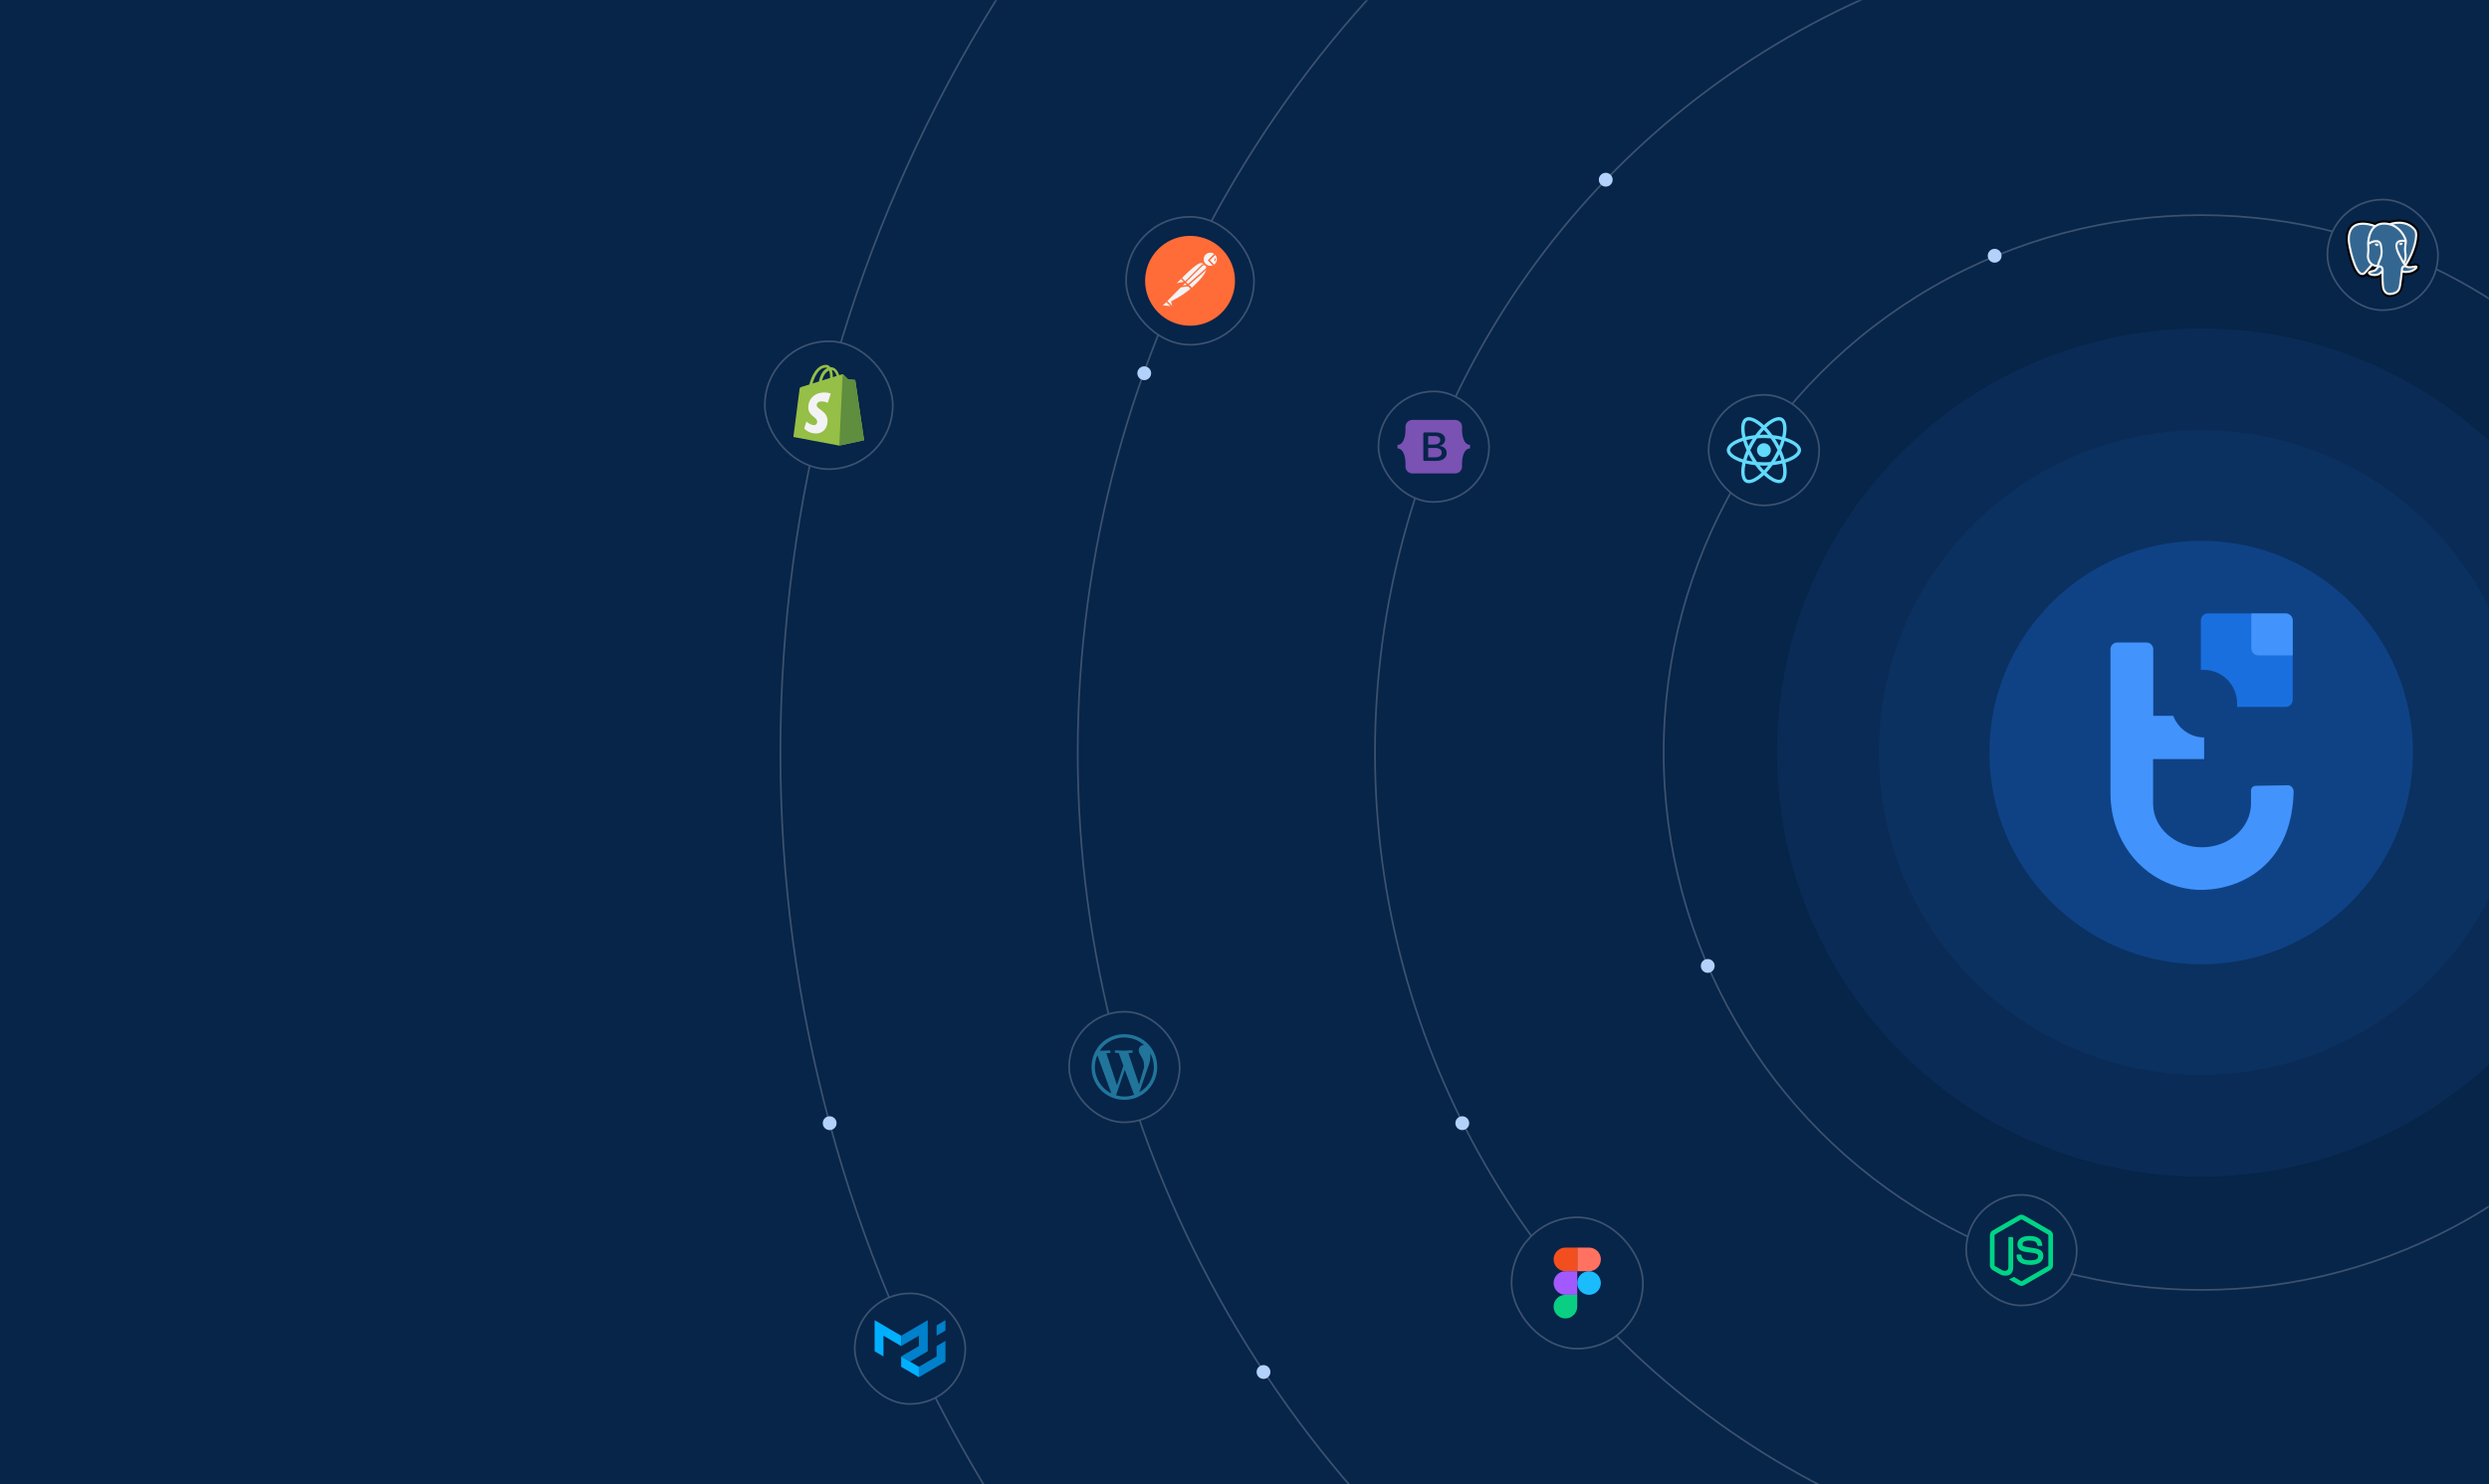 <svg width="1440" height="859" viewBox="0 0 1440 859" fill="none" xmlns="http://www.w3.org/2000/svg">
<rect x="0" y="0" width="1440" height="859" fill="#333333" stroke="none"/>
<g clip-path="url(#clip0_487_1691)">
<rect width="1440" height="859" fill="white"/>
<rect width="1440" height="859" fill="#072449"/>
<mask id="mask0_487_1691" style="mask-type:alpha" maskUnits="userSpaceOnUse" x="0" y="0" width="1440" height="859">
<rect width="1440" height="859" fill="#072449"/>
</mask>
<g mask="url(#mask0_487_1691)">
<circle cx="1273.5" cy="435.5" r="478" stroke="white" stroke-opacity="0.21"/>
<circle cx="1273.5" cy="435.5" r="311" stroke="white" stroke-opacity="0.21"/>
<circle cx="1273.5" cy="435.5" r="245.5" fill="#0A2B55"/>
<circle cx="1273.5" cy="435.5" r="186.5" fill="#0B3161"/>
<circle cx="1273.5" cy="435.5" r="122.5" fill="#0F4285"/>
<circle cx="1273.5" cy="435.5" r="650" stroke="white" stroke-opacity="0.21"/>
<circle cx="1273.5" cy="435.5" r="822" stroke="white" stroke-opacity="0.21"/>
<rect x="988.5" y="228.5" width="64" height="64" rx="32" fill="#072449"/>
<rect x="988.5" y="228.5" width="64" height="64" rx="32" stroke="#3B526F"/>
<path d="M1042 260.504C1042 257.656 1038.43 254.956 1032.96 253.282C1034.23 247.707 1033.66 243.272 1031.19 241.852C1030.62 241.519 1029.96 241.361 1029.23 241.361V243.316C1029.63 243.316 1029.96 243.395 1030.23 243.544C1031.42 244.227 1031.94 246.831 1031.53 250.179C1031.44 251.003 1031.28 251.871 1031.09 252.756C1029.37 252.335 1027.49 252.011 1025.52 251.8C1024.34 250.179 1023.11 248.706 1021.88 247.418C1024.73 244.762 1027.42 243.307 1029.24 243.307V241.352C1026.83 241.352 1023.67 243.07 1020.48 246.05C1017.29 243.088 1014.14 241.387 1011.73 241.387V243.342C1013.54 243.342 1016.23 244.788 1019.09 247.427C1017.86 248.715 1016.63 250.179 1015.47 251.8C1013.49 252.011 1011.61 252.335 1009.89 252.765C1009.69 251.888 1009.54 251.038 1009.44 250.223C1009.03 246.874 1009.54 244.271 1010.72 243.579C1010.98 243.421 1011.32 243.351 1011.73 243.351V241.396C1010.99 241.396 1010.32 241.554 1009.75 241.887C1007.28 243.307 1006.73 247.733 1008 253.291C1002.55 254.974 999 257.664 999 260.504C999 263.353 1002.57 266.053 1008.04 267.727C1006.77 273.302 1007.34 277.737 1009.81 279.157C1010.38 279.49 1011.04 279.648 1011.78 279.648C1014.19 279.648 1017.34 277.93 1020.54 274.95C1023.73 277.912 1026.88 279.613 1029.29 279.613C1030.03 279.613 1030.69 279.455 1031.27 279.122C1033.73 277.702 1034.29 273.275 1033.02 267.718C1038.45 266.044 1042 263.344 1042 260.504ZM1030.59 254.658C1030.26 255.789 1029.86 256.954 1029.41 258.12C1029.05 257.419 1028.67 256.718 1028.26 256.017C1027.85 255.315 1027.42 254.632 1026.99 253.966C1028.24 254.15 1029.44 254.377 1030.59 254.658ZM1026.57 263.993C1025.89 265.176 1025.19 266.298 1024.46 267.341C1023.16 267.455 1021.83 267.517 1020.5 267.517C1019.18 267.517 1017.85 267.455 1016.56 267.35C1015.83 266.307 1015.12 265.194 1014.43 264.019C1013.77 262.871 1013.16 261.705 1012.61 260.531C1013.16 259.356 1013.77 258.182 1014.43 257.033C1015.11 255.85 1015.81 254.728 1016.54 253.685C1017.84 253.571 1019.17 253.51 1020.5 253.51C1021.82 253.51 1023.15 253.571 1024.44 253.676C1025.17 254.719 1025.88 255.833 1026.57 257.007C1027.23 258.155 1027.84 259.321 1028.39 260.496C1027.84 261.67 1027.23 262.845 1026.57 263.993ZM1029.41 262.853C1029.88 264.028 1030.28 265.203 1030.61 266.342C1029.47 266.623 1028.26 266.859 1027 267.043C1027.43 266.368 1027.86 265.676 1028.27 264.966C1028.67 264.265 1029.05 263.555 1029.41 262.853ZM1020.52 272.206C1019.7 271.365 1018.89 270.427 1018.08 269.401C1018.87 269.436 1019.68 269.463 1020.49 269.463C1021.32 269.463 1022.13 269.445 1022.93 269.401C1022.14 270.427 1021.32 271.365 1020.52 272.206ZM1014 267.043C1012.75 266.859 1011.55 266.631 1010.4 266.351C1010.73 265.22 1011.13 264.054 1011.59 262.889C1011.95 263.59 1012.32 264.291 1012.73 264.992C1013.15 265.693 1013.57 266.377 1014 267.043ZM1020.47 248.803C1021.29 249.644 1022.1 250.582 1022.91 251.608C1022.12 251.573 1021.32 251.546 1020.5 251.546C1019.68 251.546 1018.86 251.564 1018.06 251.608C1018.85 250.582 1019.67 249.644 1020.47 248.803ZM1013.99 253.966C1013.56 254.64 1013.13 255.333 1012.73 256.043C1012.32 256.744 1011.95 257.445 1011.59 258.147C1011.11 256.972 1010.71 255.797 1010.38 254.658C1011.52 254.386 1012.73 254.15 1013.99 253.966ZM1006.06 264.94C1002.95 263.616 1000.95 261.881 1000.95 260.504C1000.95 259.128 1002.95 257.384 1006.06 256.069C1006.81 255.745 1007.63 255.456 1008.48 255.184C1008.98 256.902 1009.64 258.69 1010.46 260.522C1009.65 262.345 1009 264.124 1008.51 265.834C1007.64 265.562 1006.82 265.264 1006.06 264.94ZM1010.77 277.465C1009.58 276.782 1009.06 274.178 1009.47 270.83C1009.56 270.006 1009.72 269.138 1009.91 268.253C1011.63 268.674 1013.51 268.998 1015.48 269.208C1016.66 270.83 1017.89 272.302 1019.12 273.591C1016.27 276.247 1013.58 277.702 1011.76 277.702C1011.37 277.693 1011.03 277.614 1010.77 277.465ZM1031.56 270.786C1031.97 274.134 1031.46 276.738 1030.28 277.43C1030.02 277.588 1029.68 277.658 1029.27 277.658C1027.46 277.658 1024.77 276.212 1021.91 273.573C1023.14 272.285 1024.37 270.821 1025.53 269.2C1027.51 268.989 1029.39 268.665 1031.11 268.235C1031.31 269.121 1031.46 269.971 1031.56 270.786ZM1034.94 264.94C1034.18 265.264 1033.36 265.553 1032.51 265.825C1032.01 264.107 1031.35 262.319 1030.54 260.487C1031.34 258.664 1031.99 256.884 1032.48 255.175C1033.35 255.447 1034.17 255.745 1034.94 256.069C1038.05 257.393 1040.05 259.128 1040.05 260.504C1040.05 261.881 1038.04 263.625 1034.94 264.94Z" fill="#61DAFB"/>
<path d="M1020.49 264.51C1022.7 264.51 1024.5 262.717 1024.5 260.504C1024.5 258.292 1022.7 256.499 1020.49 256.499C1018.28 256.499 1016.49 258.292 1016.49 260.504C1016.49 262.717 1018.28 264.51 1020.49 264.51Z" fill="#61DAFB"/>
<rect x="1346.5" y="115.5" width="64" height="64" rx="32" fill="#072449"/>
<rect x="1346.5" y="115.5" width="64" height="64" rx="32" stroke="#3B526F"/>
<g clip-path="url(#clip1_487_1691)">
<path d="M1399.83 153.944C1399.58 153.151 1398.9 152.599 1398.03 152.467C1397.62 152.405 1397.14 152.431 1396.59 152.548C1395.61 152.752 1394.89 152.829 1394.36 152.844C1396.35 149.438 1397.97 145.554 1398.9 141.897C1400.41 135.985 1399.6 133.292 1398.66 132.073C1396.17 128.849 1392.55 127.116 1388.17 127.063C1385.83 127.034 1383.78 127.502 1382.71 127.839C1381.72 127.66 1380.65 127.561 1379.52 127.542C1377.42 127.508 1375.56 127.974 1373.97 128.931C1373.09 128.629 1371.67 128.204 1370.04 127.932C1366.21 127.293 1363.11 127.791 1360.85 129.412C1358.11 131.375 1356.84 134.786 1357.08 139.55C1357.15 141.062 1357.99 145.664 1359.3 150.028C1360.05 152.537 1360.86 154.62 1361.69 156.22C1362.87 158.49 1364.13 159.826 1365.55 160.306C1366.35 160.575 1367.79 160.763 1369.31 159.479C1369.5 159.716 1369.76 159.951 1370.1 160.169C1370.53 160.446 1371.06 160.673 1371.59 160.807C1373.49 161.29 1375.28 161.169 1376.8 160.492C1376.81 160.767 1376.82 161.029 1376.82 161.256C1376.83 161.623 1376.84 161.984 1376.86 162.321C1376.95 164.6 1377.1 166.373 1377.55 167.613C1377.58 167.681 1377.61 167.785 1377.65 167.895C1377.87 168.597 1378.25 169.772 1379.21 170.692C1380.21 171.646 1381.41 171.938 1382.51 171.938C1383.07 171.938 1383.59 171.864 1384.06 171.764C1385.71 171.405 1387.58 170.859 1388.93 168.901C1390.22 167.05 1390.84 164.262 1390.95 159.869C1390.97 159.745 1390.98 159.626 1390.99 159.513L1391.02 159.281L1391.32 159.308L1391.4 159.313C1393.08 159.391 1395.13 159.03 1396.39 158.435C1397.39 157.965 1400.59 156.254 1399.83 153.944Z" fill="black"/>
<path d="M1396.96 154.393C1391.97 155.439 1391.62 153.722 1391.62 153.722C1396.9 145.781 1399.1 135.701 1397.2 133.234C1392.01 126.504 1383.02 129.687 1382.87 129.769L1382.82 129.778C1381.84 129.57 1380.73 129.447 1379.49 129.426C1377.23 129.389 1375.52 130.027 1374.22 131.029C1374.22 131.029 1358.19 124.328 1358.93 139.456C1359.09 142.674 1363.48 163.807 1368.71 157.423C1370.62 155.089 1372.47 153.116 1372.47 153.116C1373.39 153.735 1374.49 154.05 1375.64 153.937L1375.73 153.86C1375.7 154.15 1375.71 154.433 1375.76 154.769C1374.42 156.297 1374.81 156.565 1372.12 157.128C1369.39 157.698 1370.99 158.714 1372.04 158.979C1373.31 159.301 1376.24 159.756 1378.22 156.941L1378.14 157.262C1378.67 157.692 1379.04 160.055 1378.98 162.197C1378.92 164.339 1378.88 165.81 1379.29 166.958C1379.71 168.107 1380.12 170.692 1383.67 169.921C1386.63 169.278 1388.16 167.61 1388.37 164.827C1388.53 162.849 1388.87 163.141 1388.89 161.373L1389.17 160.536C1389.48 157.854 1389.22 156.989 1391.04 157.391L1391.48 157.431C1392.82 157.493 1394.58 157.212 1395.61 156.726C1397.83 155.68 1399.15 153.934 1396.96 154.393H1396.96Z" fill="#336791"/>
<path d="M1375.15 140.895C1374.7 140.831 1374.3 140.89 1374.09 141.049C1373.97 141.138 1373.94 141.241 1373.93 141.312C1373.9 141.501 1374.03 141.709 1374.11 141.816C1374.34 142.12 1374.67 142.329 1374.99 142.375C1375.04 142.382 1375.09 142.385 1375.14 142.385C1375.68 142.385 1376.18 141.954 1376.22 141.637C1376.27 141.238 1375.71 140.973 1375.15 140.895ZM1390.07 140.908C1390.02 140.596 1389.48 140.507 1388.96 140.58C1388.44 140.653 1387.93 140.891 1387.98 141.203C1388.01 141.447 1388.44 141.862 1388.96 141.862C1389 141.862 1389.04 141.859 1389.09 141.853C1389.43 141.805 1389.68 141.584 1389.8 141.457C1389.98 141.264 1390.09 141.048 1390.07 140.908Z" fill="#F3F3F6"/>
<path d="M1398.62 154.274C1398.43 153.69 1397.82 153.502 1396.8 153.715C1393.78 154.349 1392.69 153.91 1392.34 153.644C1394.69 150.01 1396.62 145.618 1397.67 141.52C1398.16 139.578 1398.43 137.776 1398.46 136.306C1398.48 134.693 1398.21 133.508 1397.65 132.784C1395.4 129.865 1392.1 128.3 1388.1 128.257C1385.35 128.225 1383.02 128.939 1382.57 129.14C1381.63 128.901 1380.59 128.754 1379.47 128.735C1377.4 128.701 1375.62 129.203 1374.14 130.225C1373.5 129.982 1371.84 129.405 1369.81 129.073C1366.31 128.501 1363.52 128.934 1361.53 130.364C1359.16 132.069 1358.07 135.117 1358.28 139.424C1358.35 140.873 1359.16 145.33 1360.45 149.599C1362.14 155.217 1363.97 158.398 1365.91 159.052C1366.13 159.128 1366.39 159.182 1366.68 159.182C1367.39 159.182 1368.25 158.86 1369.15 157.762C1370.25 156.427 1371.38 155.124 1372.55 153.855C1373.31 154.269 1374.15 154.5 1375 154.523C1375 154.546 1375.01 154.568 1375.01 154.591C1374.86 154.769 1374.72 154.949 1374.58 155.132C1373.99 155.894 1373.86 156.053 1371.96 156.45C1371.42 156.564 1369.98 156.865 1369.96 157.888C1369.93 159.006 1371.66 159.476 1371.85 159.525C1372.54 159.699 1373.2 159.785 1373.83 159.785C1375.35 159.785 1376.7 159.275 1377.78 158.288C1377.74 162.274 1377.91 166.202 1378.38 167.398C1378.76 168.378 1379.71 170.772 1382.69 170.772C1383.13 170.772 1383.61 170.72 1384.14 170.605C1387.25 169.929 1388.6 168.533 1389.12 165.457C1389.4 163.814 1389.88 159.888 1390.11 157.783C1390.58 157.934 1391.2 158.003 1391.86 158.002C1393.24 158.002 1394.84 157.704 1395.84 157.233C1396.96 156.703 1398.99 155.404 1398.62 154.274ZM1391.21 140.046C1391.2 140.668 1391.12 141.232 1391.03 141.821C1390.93 142.455 1390.84 143.11 1390.81 143.905C1390.79 144.678 1390.88 145.483 1390.97 146.261C1391.16 147.832 1391.35 149.45 1390.61 151.046C1390.49 150.826 1390.38 150.598 1390.28 150.363C1390.19 150.137 1389.99 149.774 1389.72 149.272C1388.64 147.316 1386.12 142.735 1387.41 140.866C1387.8 140.31 1388.77 139.738 1391.21 140.046ZM1388.25 129.515C1391.83 129.596 1394.67 130.956 1396.68 133.558C1398.22 135.554 1396.52 144.636 1391.61 152.471C1391.56 152.408 1391.51 152.344 1391.46 152.281L1391.4 152.202C1392.67 150.077 1392.42 147.975 1392.2 146.111C1392.11 145.346 1392.03 144.624 1392.05 143.945C1392.07 143.226 1392.16 142.609 1392.25 142.012C1392.37 141.277 1392.48 140.517 1392.45 139.62C1392.47 139.526 1392.48 139.415 1392.47 139.283C1392.39 138.423 1391.42 135.849 1389.45 133.52C1388.37 132.246 1386.8 130.821 1384.65 129.859C1385.57 129.665 1386.84 129.483 1388.25 129.515ZM1368.2 156.959C1367.21 158.168 1366.52 157.936 1366.3 157.86C1364.83 157.364 1363.13 154.219 1361.63 149.232C1360.33 144.917 1359.57 140.578 1359.51 139.361C1359.32 135.513 1360.24 132.831 1362.25 131.39C1365.51 129.045 1370.86 130.448 1373.02 131.16C1372.99 131.191 1372.95 131.22 1372.92 131.252C1369.39 134.873 1369.47 141.059 1369.48 141.437C1369.48 141.583 1369.49 141.79 1369.51 142.074C1369.57 143.114 1369.69 145.051 1369.38 147.244C1369.1 149.282 1369.72 151.276 1371.08 152.716C1371.22 152.864 1371.37 153.004 1371.52 153.137C1370.92 153.795 1369.6 155.25 1368.2 156.959ZM1371.97 151.847C1370.88 150.687 1370.38 149.072 1370.61 147.418C1370.93 145.101 1370.81 143.083 1370.75 141.999C1370.74 141.848 1370.73 141.715 1370.73 141.61C1371.24 141.145 1373.63 139.845 1375.34 140.242C1376.12 140.422 1376.59 140.96 1376.79 141.885C1377.81 146.675 1376.92 148.672 1376.21 150.276C1376.07 150.606 1375.93 150.919 1375.81 151.242L1375.72 151.492C1375.49 152.123 1375.27 152.711 1375.14 153.268C1373.97 153.265 1372.84 152.76 1371.97 151.847V151.847ZM1372.15 158.307C1371.81 158.221 1371.51 158.071 1371.33 157.946C1371.48 157.875 1371.74 157.777 1372.21 157.681C1374.45 157.213 1374.79 156.882 1375.55 155.909C1375.72 155.686 1375.92 155.433 1376.19 155.125L1376.19 155.124C1376.6 154.664 1376.78 154.742 1377.12 154.884C1377.39 154.998 1377.66 155.344 1377.76 155.725C1377.81 155.905 1377.87 156.247 1377.68 156.513C1376.11 158.755 1373.81 158.726 1372.15 158.307ZM1383.88 169.377C1381.14 169.973 1380.17 168.554 1379.53 166.932C1379.11 165.885 1378.91 161.163 1379.06 155.948C1379.06 155.878 1379.05 155.811 1379.03 155.748C1379.01 155.624 1378.99 155.501 1378.95 155.38C1378.74 154.621 1378.22 153.986 1377.59 153.723C1377.34 153.619 1376.89 153.427 1376.34 153.569C1376.46 153.08 1376.66 152.528 1376.88 151.931L1376.97 151.679C1377.07 151.396 1377.2 151.102 1377.34 150.791C1378.09 149.113 1379.11 146.814 1378 141.62C1377.58 139.675 1376.2 138.725 1374.1 138.945C1372.84 139.078 1371.69 139.593 1371.12 139.888C1371 139.951 1370.88 140.013 1370.78 140.072C1370.94 138.112 1371.54 134.449 1373.81 132.132C1375.23 130.673 1377.13 129.952 1379.45 129.991C1384 130.067 1386.93 132.441 1388.58 134.419C1390 136.123 1390.77 137.84 1391.08 138.767C1388.77 138.528 1387.19 138.991 1386.4 140.147C1384.66 142.66 1387.35 147.539 1388.63 149.883C1388.87 150.313 1389.07 150.684 1389.14 150.842C1389.56 151.874 1390.1 152.563 1390.5 153.066C1390.62 153.22 1390.74 153.369 1390.83 153.5C1390.13 153.705 1388.87 154.178 1388.98 156.542C1388.89 157.728 1388.24 163.282 1387.9 165.244C1387.46 167.836 1386.52 168.802 1383.88 169.377V169.377ZM1395.32 156.094C1394.6 156.431 1393.4 156.684 1392.27 156.738C1391.01 156.798 1390.37 156.595 1390.22 156.47C1390.15 154.997 1390.69 154.843 1391.26 154.68C1391.35 154.655 1391.44 154.63 1391.52 154.6C1391.58 154.643 1391.63 154.686 1391.7 154.729C1392.71 155.405 1394.51 155.478 1397.05 154.945L1397.08 154.94C1396.74 155.265 1396.15 155.702 1395.32 156.094Z" fill="#F3F3F6"/>
</g>
<rect x="1137.5" y="691.5" width="64" height="64" rx="32" fill="#072449"/>
<rect x="1137.5" y="691.5" width="64" height="64" rx="32" stroke="#3B526F"/>
<g clip-path="url(#clip2_487_1691)">
<path d="M1169.5 744.158C1168.95 744.158 1168.4 744.012 1167.92 743.734L1162.88 740.753C1162.13 740.332 1162.5 740.184 1162.75 740.097C1163.55 739.85 1164.31 739.504 1165.02 739.067C1165.08 739.04 1165.15 739.028 1165.22 739.033C1165.28 739.038 1165.34 739.059 1165.4 739.095L1169.27 741.394C1169.34 741.432 1169.42 741.452 1169.5 741.452C1169.58 741.452 1169.67 741.432 1169.74 741.394L1184.83 732.684C1184.9 732.642 1184.96 732.582 1185 732.51C1185.04 732.439 1185.06 732.358 1185.06 732.275V714.853C1185.06 714.769 1185.04 714.687 1185 714.614C1184.95 714.541 1184.9 714.48 1184.82 714.436L1169.73 705.734C1169.66 705.694 1169.58 705.673 1169.5 705.673C1169.42 705.673 1169.34 705.694 1169.27 705.734L1154.19 714.439C1154.11 714.482 1154.05 714.542 1154.01 714.615C1153.97 714.687 1153.95 714.769 1153.95 714.853V732.268C1153.95 732.35 1153.97 732.431 1154.01 732.502C1154.05 732.572 1154.11 732.631 1154.19 732.671L1158.32 735.059C1160.57 736.18 1161.94 734.859 1161.94 733.533V716.338C1161.94 716.28 1161.95 716.223 1161.97 716.169C1162 716.116 1162.03 716.067 1162.07 716.026C1162.11 715.985 1162.16 715.953 1162.21 715.93C1162.27 715.908 1162.32 715.897 1162.38 715.897H1164.29C1164.41 715.897 1164.52 715.943 1164.61 716.026C1164.69 716.109 1164.73 716.221 1164.73 716.338V733.534C1164.73 736.527 1163.11 738.241 1160.27 738.241C1159.04 738.262 1157.84 737.935 1156.79 737.297L1152.82 735.021C1152.34 734.741 1151.94 734.339 1151.67 733.856C1151.39 733.373 1151.24 732.825 1151.24 732.268V714.853C1151.24 714.295 1151.39 713.746 1151.66 713.262C1151.94 712.778 1152.34 712.375 1152.82 712.095L1167.92 703.382C1168.4 703.116 1168.95 702.977 1169.5 702.977C1170.06 702.977 1170.6 703.116 1171.09 703.382L1186.18 712.095C1186.66 712.375 1187.06 712.776 1187.34 713.259C1187.61 713.741 1187.76 714.288 1187.76 714.845V732.268C1187.76 732.825 1187.61 733.373 1187.34 733.856C1187.06 734.339 1186.66 734.74 1186.18 735.021L1171.09 743.734C1170.61 744.012 1170.06 744.158 1169.5 744.158Z" fill="#00D486"/>
<path d="M1166.64 726.439C1166.64 726.322 1166.69 726.21 1166.77 726.127C1166.85 726.045 1166.96 725.998 1167.08 725.998H1169.03C1169.14 725.998 1169.24 726.036 1169.32 726.103C1169.4 726.171 1169.45 726.264 1169.47 726.367C1169.76 728.354 1170.64 729.356 1174.63 729.356C1177.81 729.356 1179.17 728.637 1179.17 726.95C1179.17 725.977 1178.78 725.255 1173.84 724.771C1169.71 724.363 1167.16 723.448 1167.16 720.147C1167.16 717.103 1169.72 715.286 1174.03 715.286C1178.86 715.286 1181.25 716.965 1181.56 720.565C1181.56 720.625 1181.55 720.686 1181.53 720.743C1181.51 720.8 1181.48 720.852 1181.44 720.896C1181.4 720.941 1181.35 720.977 1181.3 721.001C1181.24 721.026 1181.18 721.039 1181.12 721.04H1179.16C1179.06 721.039 1178.96 721.004 1178.89 720.943C1178.81 720.881 1178.76 720.795 1178.73 720.699C1178.27 718.609 1177.12 717.941 1174.03 717.941C1170.56 717.941 1170.15 719.15 1170.15 720.056C1170.15 721.153 1170.63 721.474 1175.32 722.093C1179.95 722.707 1182.16 723.574 1182.16 726.833C1182.16 730.122 1179.42 732.005 1174.63 732.005C1168.02 732.014 1166.64 728.982 1166.64 726.439Z" fill="#00D486"/>
</g>
<rect x="797.5" y="226.5" width="64" height="64" rx="32" fill="#072449"/>
<rect x="797.5" y="226.5" width="64" height="64" rx="32" stroke="#3B526F"/>
<path fill-rule="evenodd" clip-rule="evenodd" d="M817.224 243C814.827 243 813.054 244.943 813.133 247.051C813.209 249.076 813.11 251.698 812.398 253.837C811.683 255.982 810.474 257.341 808.5 257.515V259.485C810.474 259.66 811.683 261.018 812.398 263.163C813.11 265.302 813.209 267.924 813.133 269.949C813.054 272.056 814.827 274 817.224 274H841.78C844.176 274 845.949 272.057 845.87 269.949C845.793 267.924 845.892 265.302 846.605 263.163C847.32 261.018 848.526 259.659 850.5 259.485V257.515C848.526 257.34 847.32 255.982 846.605 253.837C845.892 251.699 845.793 249.076 845.87 247.051C845.949 244.944 844.176 243 841.78 243H817.223H817.224ZM836.975 262.083C836.975 264.985 834.638 266.745 830.761 266.745H824.161C823.972 266.745 823.791 266.675 823.658 266.552C823.524 266.428 823.449 266.26 823.449 266.085V250.915C823.449 250.74 823.524 250.572 823.658 250.449C823.791 250.325 823.972 250.255 824.161 250.255H830.723C833.956 250.255 836.078 251.878 836.078 254.369C836.078 256.118 834.651 257.683 832.832 257.957V258.048C835.308 258.3 836.975 259.888 836.975 262.083ZM830.041 252.346H826.278V257.271H829.448C831.898 257.271 833.249 256.357 833.249 254.723C833.249 253.192 832.087 252.346 830.041 252.346ZM826.278 259.226V264.653H830.18C832.731 264.653 834.082 263.705 834.082 261.922C834.082 260.14 832.693 259.225 830.016 259.225H826.278V259.226Z" fill="#7952B3"/>
<rect x="618.5" y="585.5" width="64" height="64" rx="32" fill="#072449"/>
<rect x="618.5" y="585.5" width="64" height="64" rx="32" stroke="#3B526F"/>
<path d="M650.5 636.5C639.971 636.5 631.421 628.108 631.501 617.5C631.58 606.892 639.575 598.5 650.5 598.5C661.426 598.5 669.5 607.05 669.5 617.5C669.5 627.95 661.03 636.5 650.5 636.5ZM656.121 633.571L650.738 619.083L645.671 633.888C649.392 634.759 651.925 634.996 656.121 633.571ZM642.98 632.779L634.905 610.692C633.796 613.067 633.559 615.046 633.401 617.5C633.48 623.991 637.121 629.929 642.98 632.779ZM667.521 617.5C667.6 613.304 665.701 609.979 665.542 609.504C665.701 612.751 665.225 614.412 664.671 616.234L659.13 632.146C666.096 627.95 667.441 621.696 667.6 617.5H667.521ZM649.947 616.788L647.255 609.425L645.275 609.267C644.484 608.713 644.958 607.842 645.513 607.842C649.075 608.079 651.054 608.079 654.617 607.842C655.488 607.842 655.725 609.109 654.696 609.267L652.796 609.425L658.97 627.633L661.899 617.658C662.057 613.304 660.869 612.829 659.286 609.663C658.019 607.208 659.366 604.833 661.82 604.754C659.84 602.854 655.803 600.479 650.499 600.4C645.194 600.321 639.574 603.013 636.249 608.079L642.108 607.921C642.82 608.238 642.503 609.267 642.108 609.346L640.05 609.504L646.225 628.029L649.947 616.788Z" fill="#21759B"/>
<rect x="494.5" y="748.5" width="64" height="64" rx="32" fill="#072449"/>
<rect x="494.5" y="748.5" width="64" height="64" rx="32" stroke="#3B526F"/>
<g clip-path="url(#clip3_487_1691)">
<path d="M506 782V764.004L521.375 773.002V779.001L511.125 773.002V784.999L506 782Z" fill="#00B0FF"/>
<path d="M521.375 773.002L536.75 764.003V782L526.5 787.998L521.375 784.999L531.625 779V773.002L521.375 779V773.002Z" fill="#0081CB"/>
<path d="M521.375 784.999V790.998L531.625 796.997V790.998L521.375 784.999Z" fill="#00B0FF"/>
<path d="M531.625 796.996L547 787.998V776.001L541.875 779V784.999L531.625 790.998V796.996ZM541.875 773.002V767.003L547 764.003V770.002L541.875 773.002Z" fill="#0081CB"/>
</g>
<rect x="874.5" y="704.5" width="76" height="76" rx="38" fill="#072449"/>
<rect x="874.5" y="704.5" width="76" height="76" rx="38" stroke="#3B526F"/>
<g clip-path="url(#clip4_487_1691)">
<path d="M912.5 742.5C912.5 738.726 915.559 735.667 919.333 735.667C923.107 735.667 926.167 738.726 926.167 742.5C926.167 746.274 923.107 749.333 919.333 749.333C915.559 749.333 912.5 746.274 912.5 742.5Z" fill="#1ABCFE"/>
<path d="M898.832 756.167C898.832 752.393 901.891 749.333 905.665 749.333H912.499V756.167C912.499 759.941 909.439 763 905.665 763C901.891 763 898.832 759.941 898.832 756.167Z" fill="#0ACF83"/>
<path d="M912.5 722V735.667H919.333C923.107 735.667 926.167 732.607 926.167 728.833C926.167 725.059 923.107 722 919.333 722H912.5Z" fill="#FF7262"/>
<path d="M898.832 728.833C898.832 732.607 901.891 735.667 905.665 735.667H912.499V722H905.665C901.891 722 898.832 725.059 898.832 728.833Z" fill="#F24E1E"/>
<path d="M898.832 742.5C898.832 746.274 901.891 749.333 905.665 749.333H912.499V735.667H905.665C901.891 735.667 898.832 738.726 898.832 742.5Z" fill="#A259FF"/>
</g>
<rect x="651.5" y="125.5" width="74" height="74" rx="37" fill="#072449"/>
<rect x="651.5" y="125.5" width="74" height="74" rx="37" stroke="#3B526F"/>
<path d="M709.078 146.609C705.935 142.538 701.655 139.492 696.78 137.854C691.905 136.216 686.654 136.061 681.691 137.407C676.728 138.754 672.276 141.542 668.897 145.42C665.519 149.297 663.366 154.089 662.712 159.19C662.057 164.29 662.929 169.471 665.219 174.076C667.509 178.681 671.112 182.503 675.574 185.06C680.037 187.616 685.157 188.792 690.287 188.438C695.417 188.085 700.328 186.218 704.397 183.074C715.756 174.295 717.853 157.971 709.078 146.609Z" fill="#FF6C37"/>
<path d="M697.268 153.066L686.305 164.116L683.207 160.931C693.997 150.141 695.079 151.116 697.268 153.066Z" fill="#F3F3F6"/>
<path d="M686.306 164.418C686.209 164.416 686.116 164.378 686.046 164.31L682.926 161.19C682.856 161.118 682.816 161.021 682.816 160.919C682.816 160.818 682.856 160.721 682.926 160.648C693.564 150.01 695.016 150.508 697.529 152.783C697.571 152.817 697.605 152.86 697.627 152.909C697.65 152.958 697.661 153.012 697.659 153.065C697.675 153.171 697.635 153.279 697.551 153.347L686.588 164.311C686.511 164.382 686.41 164.42 686.306 164.418ZM683.749 160.93L686.306 163.487L696.706 153.087C696.347 152.637 695.834 152.335 695.267 152.24C694.699 152.144 694.116 152.26 693.629 152.567C691.744 153.412 688.711 155.99 683.749 160.93Z" fill="#FF6C37"/>
<path d="M689.447 167.171L686.457 164.116L697.42 153.282C700.367 156.164 695.99 160.975 689.447 167.171Z" fill="#F3F3F6"/>
<path d="M689.447 167.561C689.351 167.554 689.26 167.516 689.187 167.453L686.132 164.463C686.086 164.352 686.086 164.227 686.132 164.116C686.1 164.025 686.1 163.926 686.132 163.834L697.095 152.871C697.171 152.8 697.272 152.76 697.377 152.76C697.481 152.76 697.582 152.8 697.658 152.871C698.013 153.198 698.294 153.597 698.48 154.042C698.667 154.487 698.756 154.967 698.741 155.449C698.741 158.374 695.404 162.057 689.728 167.431C689.652 167.506 689.553 167.552 689.447 167.561ZM687.02 164.116L689.468 166.564C693.801 162.469 697.94 158.244 697.961 155.384C697.985 154.777 697.784 154.183 697.398 153.715L687.02 164.116Z" fill="#FF6C37"/>
<path d="M683.295 160.996L685.462 163.163C685.475 163.175 685.486 163.19 685.494 163.207C685.502 163.224 685.506 163.242 685.506 163.261C685.506 163.279 685.502 163.297 685.494 163.314C685.486 163.331 685.475 163.346 685.462 163.358L680.89 164.333C680.797 164.353 680.701 164.342 680.616 164.302C680.53 164.263 680.46 164.196 680.416 164.112C680.371 164.029 680.356 163.933 680.371 163.84C680.386 163.747 680.431 163.661 680.5 163.596L683.165 160.953C683.165 160.953 683.252 160.953 683.295 160.996Z" fill="#F3F3F6"/>
<path d="M680.78 164.766C680.635 164.764 680.494 164.726 680.369 164.654C680.243 164.581 680.139 164.478 680.065 164.354C679.981 164.197 679.951 164.017 679.979 163.842C680.006 163.666 680.089 163.504 680.217 163.379L682.86 160.714C682.955 160.629 683.078 160.582 683.206 160.582C683.334 160.582 683.457 160.629 683.553 160.714L685.72 162.881C685.848 163.003 685.898 163.188 685.85 163.358C685.801 163.529 685.658 163.665 685.482 163.705L680.91 164.68L680.78 164.766ZM683.207 161.473L680.759 163.921L684.811 163.054L683.207 161.473Z" fill="#FF6C37"/>
<path d="M703.098 146.977C701.529 145.464 699.066 145.401 697.421 146.829C695.777 148.256 695.496 150.707 696.776 152.47C698.057 154.233 700.471 154.727 702.339 153.607L699.393 150.66L703.098 146.977Z" fill="#F3F3F6"/>
<path d="M700.173 154.604C699.273 154.592 698.395 154.316 697.65 153.809C696.905 153.302 696.326 152.587 695.984 151.753C695.643 150.92 695.553 150.005 695.727 149.122C695.9 148.238 696.329 147.425 696.959 146.782C697.827 145.931 698.994 145.454 700.209 145.454C701.425 145.454 702.592 145.931 703.459 146.782C703.542 146.852 703.589 146.956 703.589 147.064C703.589 147.118 703.577 147.171 703.555 147.219C703.532 147.268 703.5 147.311 703.459 147.346L699.949 150.661L702.614 153.283C702.657 153.324 702.69 153.376 702.709 153.432C702.727 153.489 702.732 153.549 702.722 153.608C702.716 153.665 702.697 153.72 702.667 153.768C702.637 153.817 702.597 153.859 702.549 153.89C701.833 154.338 701.01 154.585 700.166 154.605L700.173 154.604ZM700.173 146.197C698.63 146.205 697.248 147.133 696.669 148.553C696.09 149.972 696.405 151.606 697.487 152.697C698.026 153.238 698.715 153.604 699.465 153.747C700.215 153.891 700.991 153.804 701.69 153.499L699.133 150.942C699.093 150.909 699.06 150.868 699.037 150.821C699.015 150.774 699.003 150.723 699.003 150.671C699.003 150.619 699.015 150.567 699.037 150.52C699.06 150.473 699.093 150.432 699.133 150.4L702.513 146.998C701.842 146.483 701.02 146.202 700.173 146.197Z" fill="#FF6C37"/>
<path d="M703.162 147.042L699.457 150.726L702.404 153.672C702.701 153.502 702.977 153.299 703.227 153.066C703.999 152.249 704.424 151.165 704.412 150.041C704.4 148.917 703.952 147.842 703.162 147.042Z" fill="#F3F3F6"/>
<path d="M702.339 153.997C702.29 154 702.242 153.992 702.197 153.973C702.152 153.954 702.112 153.926 702.079 153.889L699.132 150.942C699.092 150.91 699.059 150.869 699.036 150.822C699.014 150.775 699.002 150.723 699.002 150.671C699.002 150.619 699.014 150.568 699.036 150.521C699.059 150.474 699.092 150.433 699.132 150.4L702.815 146.782C702.851 146.729 702.899 146.685 702.956 146.654C703.013 146.624 703.076 146.608 703.14 146.608C703.205 146.608 703.268 146.624 703.325 146.654C703.381 146.685 703.43 146.729 703.465 146.782C703.898 147.206 704.241 147.712 704.476 148.27C704.71 148.828 704.831 149.427 704.831 150.032C704.831 150.638 704.71 151.237 704.476 151.795C704.241 152.353 703.898 152.859 703.465 153.282C703.21 153.553 702.918 153.786 702.598 153.975C702.518 154.016 702.425 154.024 702.339 153.997ZM699.956 150.661L702.404 153.109C702.573 152.991 702.732 152.861 702.881 152.719C703.601 152.002 704.006 151.028 704.008 150.011C704.01 149.102 703.678 148.223 703.076 147.541L699.956 150.661Z" fill="#FF6C37"/>
<path d="M697.723 153.521C697.43 153.246 697.042 153.092 696.64 153.092C696.237 153.092 695.85 153.246 695.556 153.521L685.742 163.314L687.367 164.96L697.745 155.86C697.903 155.709 698.029 155.526 698.114 155.324C698.199 155.122 698.242 154.905 698.24 154.686C698.238 154.466 698.191 154.25 698.102 154.05C698.013 153.849 697.884 153.67 697.723 153.521Z" fill="#F3F3F6"/>
<path d="M687.282 165.351C687.185 165.349 687.092 165.31 687.022 165.243L685.375 163.596C685.305 163.524 685.266 163.426 685.266 163.325C685.266 163.224 685.305 163.127 685.375 163.054L695.19 153.282C695.473 153 695.834 152.809 696.226 152.734C696.619 152.66 697.025 152.705 697.391 152.863C697.758 153.022 698.069 153.287 698.283 153.625C698.497 153.962 698.604 154.356 698.592 154.755C698.581 155.026 698.516 155.293 698.4 155.538C698.285 155.784 698.122 156.004 697.92 156.185L687.542 165.285C687.467 165.339 687.374 165.363 687.282 165.351ZM686.134 163.313L687.217 164.418L697.4 155.557C697.652 155.337 697.802 155.024 697.812 154.69C697.822 154.356 697.69 154.029 697.444 153.802C697.217 153.575 696.909 153.448 696.588 153.448C696.267 153.448 695.959 153.575 695.732 153.802L686.134 163.313Z" fill="#FF6C37"/>
<path d="M678.139 174.472C678.111 174.51 678.096 174.556 678.096 174.602C678.096 174.649 678.111 174.695 678.139 174.732L678.572 176.617C678.589 176.728 678.573 176.842 678.525 176.943C678.476 177.045 678.399 177.129 678.302 177.186C678.205 177.243 678.094 177.267 677.982 177.256C677.871 177.244 677.766 177.198 677.683 177.124L674.715 174.264L683.967 164.938H687.174L689.341 167.105C685.96 170.061 682.191 172.539 678.139 174.472Z" fill="#F3F3F6"/>
<path d="M677.943 177.657C677.697 177.653 677.455 177.552 677.293 177.376L674.454 174.537C674.414 174.505 674.381 174.464 674.358 174.417C674.336 174.37 674.324 174.319 674.324 174.266C674.324 174.214 674.336 174.163 674.358 174.116C674.381 174.069 674.414 174.028 674.454 173.996L683.771 164.657C683.823 164.602 683.891 164.564 683.966 164.549H687.194C687.278 164.52 687.369 164.52 687.454 164.549L689.621 166.716C689.662 166.754 689.693 166.802 689.712 166.855C689.731 166.907 689.736 166.964 689.729 167.019C689.73 167.073 689.719 167.127 689.697 167.176C689.674 167.225 689.641 167.268 689.599 167.301L689.426 167.453C686.032 170.283 682.298 172.677 678.311 174.581L678.723 176.336C678.754 176.472 678.756 176.613 678.726 176.748C678.697 176.884 678.637 177.012 678.552 177.122C678.467 177.232 678.358 177.322 678.234 177.384C678.11 177.447 677.974 177.481 677.834 177.484L677.943 177.657ZM675.299 174.256L677.856 176.834C677.879 176.855 677.91 176.867 677.942 176.867C677.974 176.867 678.005 176.855 678.029 176.834C678.045 176.811 678.053 176.785 678.053 176.758C678.053 176.73 678.045 176.704 678.029 176.682L677.596 174.797C677.561 174.661 677.575 174.518 677.634 174.392C677.694 174.266 677.795 174.164 677.921 174.104C681.801 172.225 685.438 169.882 688.754 167.127L686.977 165.35H684.074L675.299 174.256Z" fill="#FF6C37"/>
<path d="M672.483 176.487L674.65 174.32L677.987 177.657L672.679 177.289C672.588 177.282 672.502 177.246 672.432 177.187C672.362 177.128 672.313 177.048 672.292 176.959C672.27 176.871 672.277 176.777 672.312 176.693C672.346 176.608 672.407 176.536 672.484 176.488L672.483 176.487Z" fill="#F3F3F6"/>
<path d="M678.051 177.982L672.764 177.614C672.45 177.585 672.18 177.371 672.07 177.084C671.959 176.797 672.027 176.456 672.244 176.227L674.411 174.06C674.483 173.99 674.581 173.951 674.682 173.951C674.783 173.951 674.88 173.99 674.953 174.06L678.268 177.375C678.314 177.438 678.338 177.514 678.338 177.592C678.338 177.67 678.314 177.746 678.268 177.808C678.218 177.89 678.141 177.952 678.051 177.982ZM672.764 176.769L677.097 177.051L674.714 174.819L672.764 176.769Z" fill="#FF6C37"/>
<path d="M687.477 165.2L683.1 165.872L685.635 163.359L687.477 165.2Z" fill="#F3F3F6"/>
<path d="M683.1 166.282C683.027 166.284 682.955 166.265 682.893 166.226C682.832 166.188 682.783 166.132 682.753 166.065C682.707 166.003 682.682 165.927 682.682 165.849C682.682 165.771 682.707 165.695 682.753 165.632L685.266 163.097C685.342 163.026 685.443 162.986 685.547 162.986C685.652 162.986 685.753 163.026 685.829 163.097L687.671 164.938C687.708 164.997 687.728 165.064 687.728 165.133C687.728 165.203 687.708 165.27 687.671 165.328C687.653 165.4 687.615 165.464 687.561 165.514C687.508 165.564 687.441 165.598 687.368 165.61L683.035 166.282H683.1ZM685.635 163.92L684.227 165.328L686.653 164.96L685.635 163.92Z" fill="#FF6C37"/>
<path d="M687.477 165.199L684.422 165.589C684.34 165.607 684.254 165.599 684.178 165.565C684.101 165.531 684.037 165.473 683.996 165.4C683.955 165.327 683.938 165.243 683.948 165.16C683.959 165.077 683.996 164.999 684.054 164.939L685.636 163.357L687.477 165.199Z" fill="#F3F3F6"/>
<path d="M684.335 166.001C684.193 166 684.055 165.961 683.933 165.889C683.811 165.816 683.711 165.713 683.642 165.589C683.559 165.441 683.527 165.27 683.55 165.102C683.574 164.933 683.652 164.777 683.772 164.657L685.354 163.076C685.43 163.004 685.531 162.964 685.635 162.964C685.74 162.964 685.841 163.004 685.917 163.076L687.759 164.917C687.813 164.969 687.852 165.036 687.87 165.109C687.887 165.183 687.883 165.26 687.858 165.331C687.833 165.402 687.788 165.464 687.728 165.51C687.668 165.556 687.596 165.584 687.521 165.589L684.488 165.979L684.335 166.001ZM684.335 165.199L686.632 164.917L685.614 163.899L684.314 165.199H684.335ZM703.185 149.534C703.144 149.466 703.079 149.415 703.004 149.391C702.928 149.367 702.845 149.372 702.773 149.404C702.737 149.423 702.705 149.448 702.679 149.478C702.653 149.509 702.634 149.545 702.622 149.583C702.598 149.661 702.605 149.744 702.643 149.816C702.795 150.136 702.752 150.513 702.535 150.791C702.508 150.818 702.487 150.85 702.473 150.886C702.459 150.921 702.452 150.959 702.453 150.997C702.454 151.073 702.483 151.146 702.535 151.202C702.59 151.224 702.652 151.224 702.708 151.202C702.758 151.215 702.811 151.214 702.861 151.198C702.911 151.183 702.955 151.154 702.99 151.116C703.168 150.897 703.281 150.633 703.316 150.353C703.35 150.073 703.305 149.79 703.185 149.534Z" fill="#FF6C37"/>
<rect x="442.5" y="197.5" width="74" height="74" rx="37" fill="#072449"/>
<rect x="442.5" y="197.5" width="74" height="74" rx="37" stroke="#3B526F"/>
<g clip-path="url(#clip5_487_1691)">
<path d="M494.837 220.229C494.805 219.994 494.6 219.864 494.431 219.85C494.262 219.836 490.686 219.569 490.686 219.569C490.686 219.569 488.203 217.091 487.93 216.817C487.658 216.543 487.125 216.626 486.918 216.688C486.888 216.697 486.376 216.856 485.528 217.119C484.699 214.72 483.235 212.515 480.659 212.515C480.588 212.515 480.515 212.518 480.442 212.522C479.709 211.548 478.802 211.125 478.018 211.125C472.019 211.125 469.152 218.664 468.254 222.495C465.922 223.221 464.266 223.737 464.055 223.804C462.753 224.214 462.712 224.255 462.541 225.488C462.413 226.421 459.008 252.887 459.008 252.887L485.54 257.884L499.915 254.758C499.915 254.758 494.869 220.464 494.837 220.229ZM484.062 217.575L481.817 218.273C481.818 218.114 481.819 217.958 481.819 217.787C481.819 216.296 481.613 215.095 481.282 214.143C482.609 214.311 483.493 215.828 484.062 217.575ZM479.636 214.439C480.005 215.368 480.245 216.702 480.245 218.501C480.245 218.593 480.244 218.677 480.243 218.763C478.783 219.217 477.197 219.711 475.607 220.206C476.5 216.743 478.173 215.07 479.636 214.439ZM477.854 212.743C478.113 212.743 478.373 212.831 478.623 213.004C476.7 213.913 474.639 216.204 473.769 220.778L470.104 221.919C471.123 218.43 473.544 212.743 477.854 212.743Z" fill="#95BF46"/>
<path d="M494.431 219.85C494.262 219.836 490.686 219.57 490.686 219.57C490.686 219.57 488.203 217.092 487.93 216.817C487.828 216.715 487.691 216.663 487.547 216.64L485.541 257.883L499.916 254.758C499.916 254.758 494.869 220.464 494.837 220.229C494.805 219.994 494.6 219.864 494.431 219.85Z" fill="#5E8E3E"/>
<path d="M480.66 227.834L478.887 233.134C478.887 233.134 477.334 232.3 475.431 232.3C472.64 232.3 472.499 234.061 472.499 234.504C472.499 236.925 478.777 237.852 478.777 243.522C478.777 247.983 475.962 250.855 472.167 250.855C467.612 250.855 465.283 248.006 465.283 248.006L466.503 243.956C466.503 243.956 468.897 246.022 470.917 246.022C472.237 246.022 472.774 244.978 472.774 244.214C472.774 241.057 467.624 240.916 467.624 235.728C467.624 231.361 470.742 227.136 477.037 227.136C479.462 227.136 480.66 227.834 480.66 227.834Z" fill="#F3F3F6"/>
</g>
<circle cx="480" cy="650" r="4" fill="#B2D2FC"/>
<circle cx="731" cy="794" r="4" fill="#B2D2FC"/>
<circle cx="662" cy="216" r="4" fill="#B2D2FC"/>
<circle cx="929" cy="104" r="4" fill="#B2D2FC"/>
<circle cx="988" cy="559" r="4" fill="#B2D2FC"/>
<circle cx="846" cy="650" r="4" fill="#B2D2FC"/>
<circle cx="1154" cy="148" r="4" fill="#B2D2FC"/>
<path d="M1309.9 355H1277.37C1275.12 355 1273.31 356.84 1273.31 359.14V387.754C1273.94 387.754 1274.57 387.662 1275.12 387.662C1285.69 387.662 1294.27 396.403 1294.27 407.168C1294.27 407.812 1294.27 408.456 1294.18 409.1H1322.36C1324.62 409.1 1326.43 407.26 1326.43 404.96V359.14C1326.43 356.84 1324.62 355 1322.36 355H1309.9Z" fill="#196FDE"/>
<path d="M1323.35 454.459L1305.47 454.736C1302.85 454.736 1302.4 456.484 1302.31 457.496V458.14V465.132C1302.22 479.025 1289.57 490.342 1273.94 490.342C1258.31 490.342 1245.66 479.025 1245.66 465.132V439.278H1275.2V426.765C1267.07 426.765 1260.12 421.521 1257.32 414.252H1245.75V375.794C1245.75 373.585 1244.04 371.837 1241.87 371.837H1224.88C1222.72 371.837 1221 373.585 1221 375.794V458.6C1221 466.052 1222.17 473.137 1224.61 479.669C1232.2 500.279 1250.27 513.896 1271.59 515C1271.86 515 1272.58 515 1273.49 515C1279.45 515 1296.98 513.804 1310.71 500.371C1321.1 490.25 1326.52 475.989 1326.97 458.048C1326.97 456.024 1325.34 454.367 1323.35 454.367V454.459Z" fill="#4293FC"/>
<path d="M1322.36 355H1302.49V375.15C1302.49 377.45 1304.29 379.29 1306.55 379.29H1326.43V359.14C1326.43 356.84 1324.62 355 1322.36 355Z" fill="#4293FC"/>
</g>
</g>
<defs>
<clipPath id="clip0_487_1691">
<rect width="1440" height="859" fill="white"/>
</clipPath>
<clipPath id="clip1_487_1691">
<rect width="43" height="45" fill="white" transform="translate(1357 127)"/>
</clipPath>
<clipPath id="clip2_487_1691">
<rect width="36.522" height="45" fill="white" transform="translate(1151.24 701)"/>
</clipPath>
<clipPath id="clip3_487_1691">
<rect width="41" height="33" fill="white" transform="translate(506 764)"/>
</clipPath>
<clipPath id="clip4_487_1691">
<rect width="27.339" height="41" fill="white" transform="translate(898.83 722)"/>
</clipPath>
<clipPath id="clip5_487_1691">
<rect width="41" height="47" fill="white" transform="translate(459 211)"/>
</clipPath>
</defs>
</svg>
